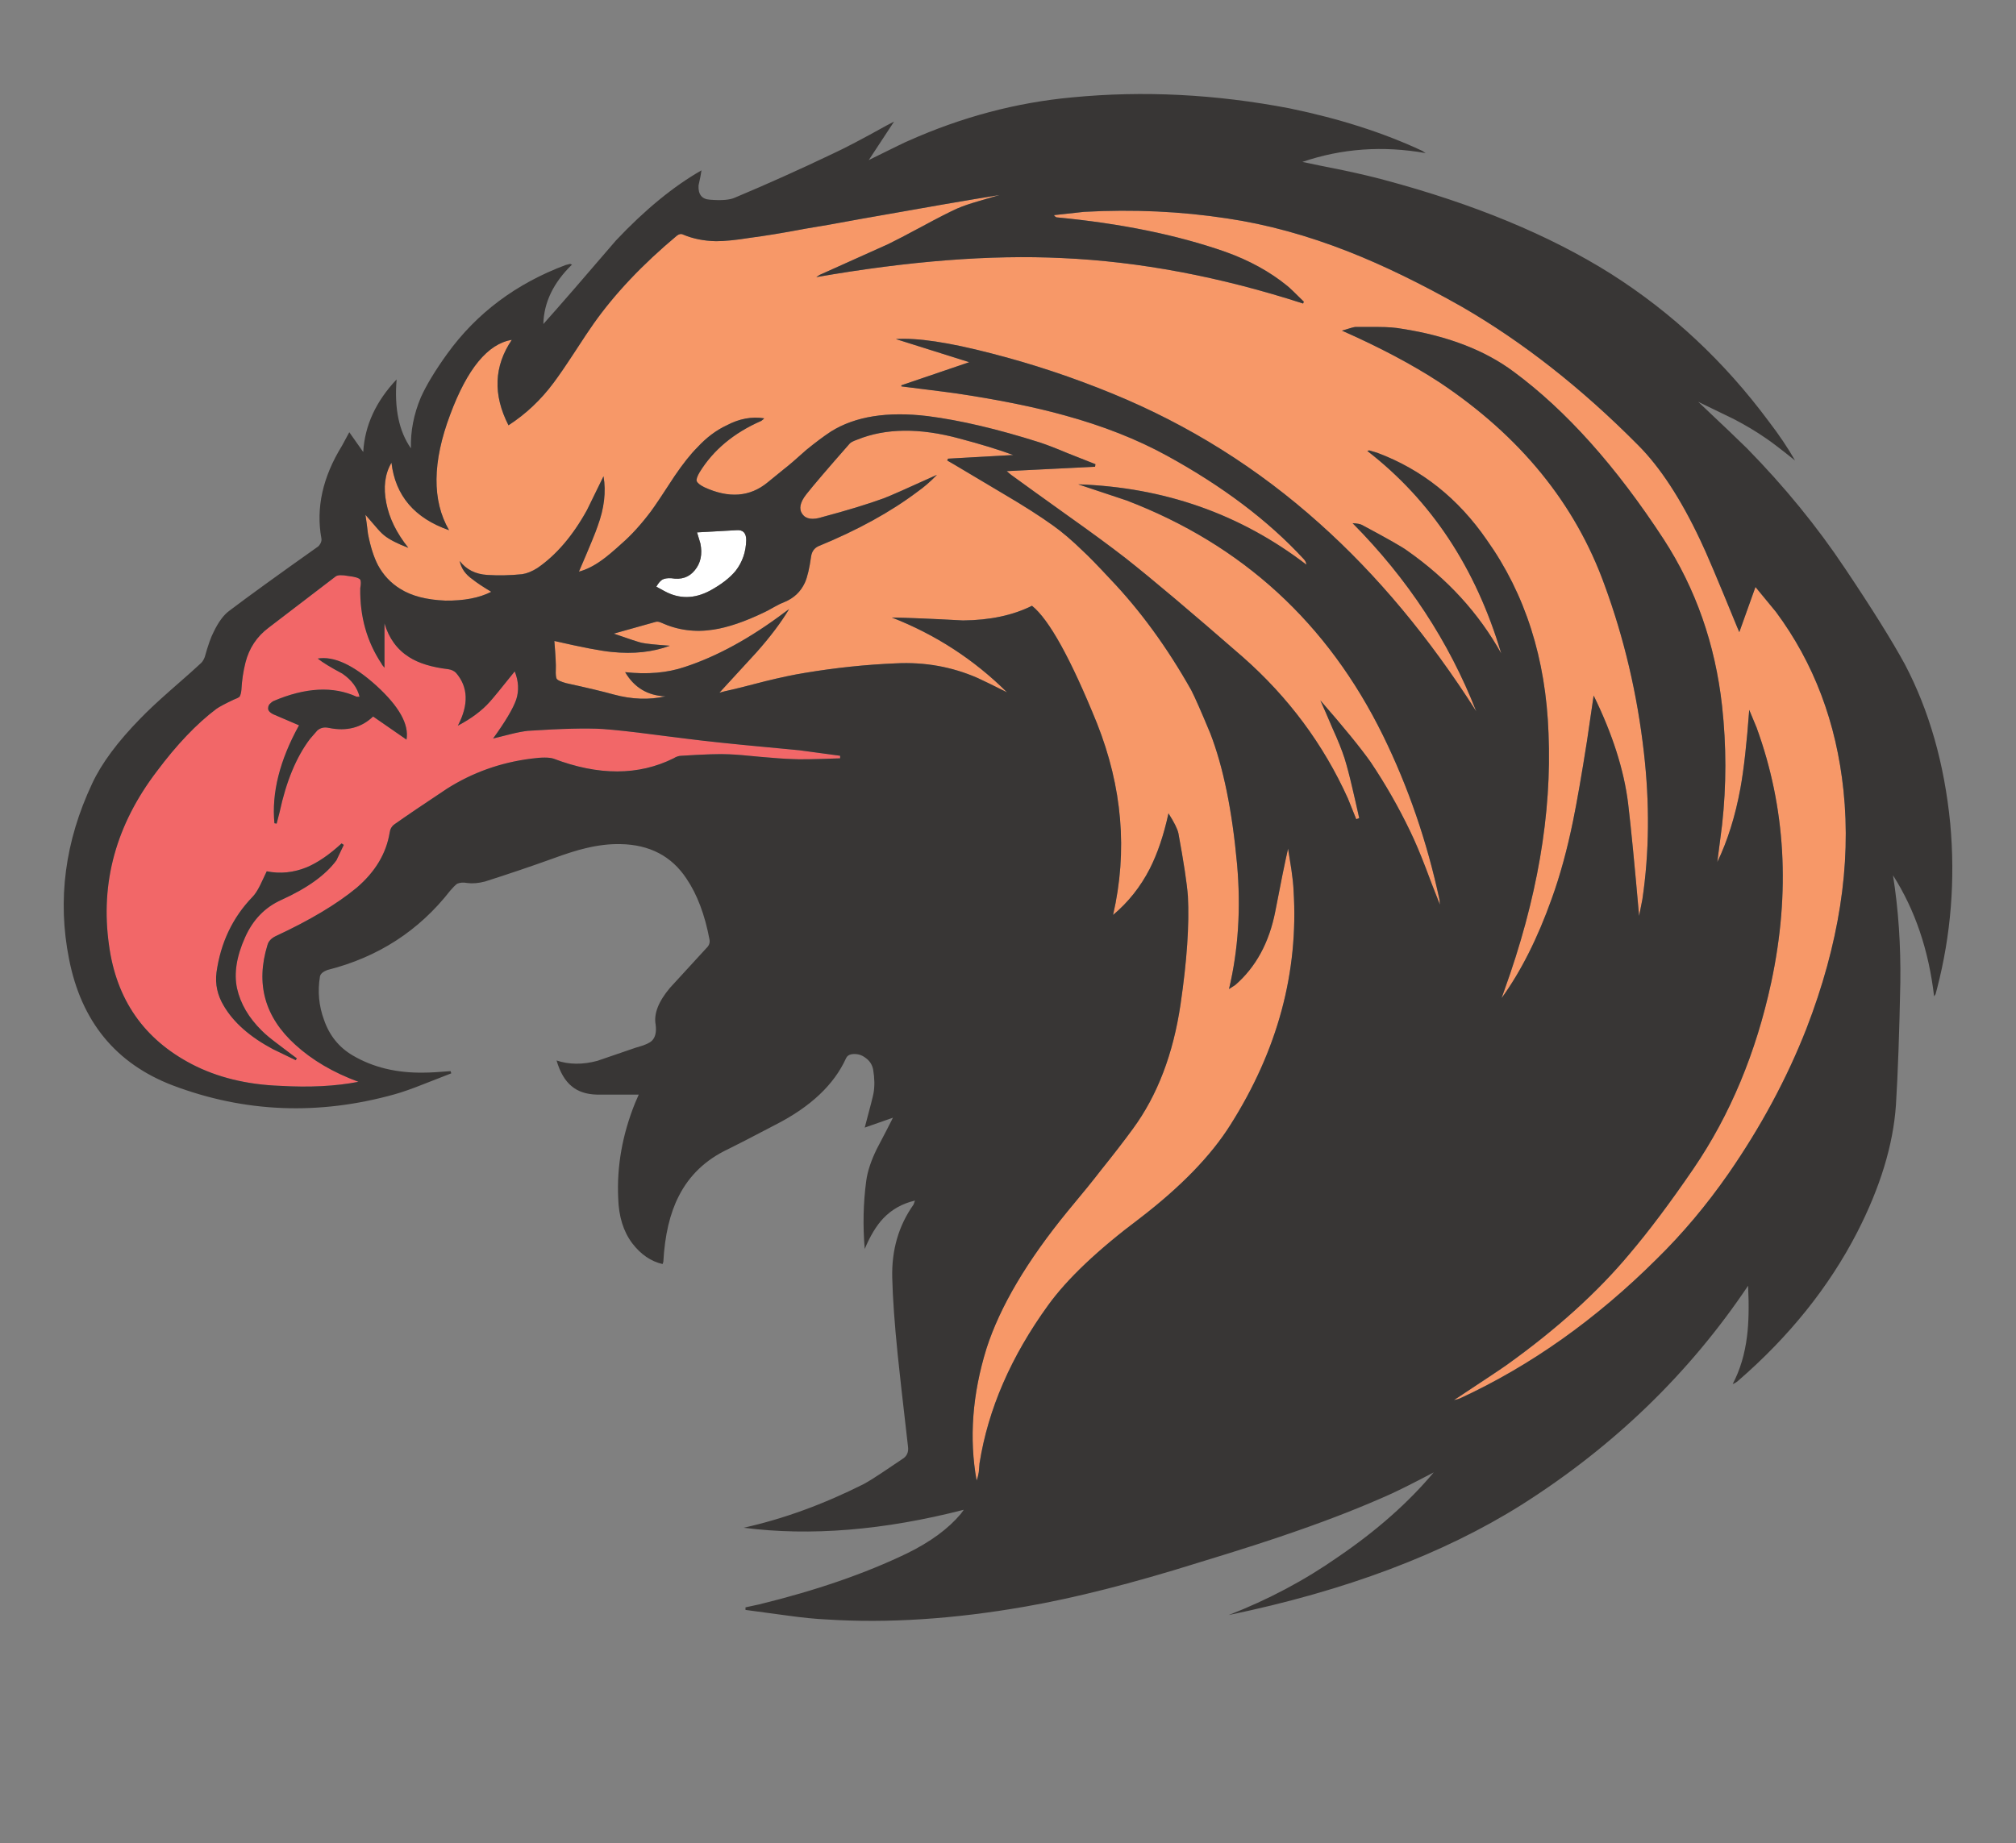 <?xml version="1.0" encoding="utf-8"?>
<!-- Generator: Adobe Illustrator 16.0.0, SVG Export Plug-In . SVG Version: 6.00 Build 0)  -->
<!DOCTYPE svg PUBLIC "-//W3C//DTD SVG 1.1//EN" "http://www.w3.org/Graphics/SVG/1.1/DTD/svg11.dtd">
<svg version="1.1" id="Layer_1" xmlns="http://www.w3.org/2000/svg" xmlns:xlink="http://www.w3.org/1999/xlink" x="0px" y="0px"
	 width="298.621px" height="273.104px" viewBox="0 0 298.621 273.104" enable-background="new 0 0 298.621 273.104"
	 xml:space="preserve">
<rect x="0" y="0" width="298.621" height="273.104" fill="#808080" stroke="none"/>
<g>
	<path fill="#F79868" d="M160.418,81.65c0.76,0.688,2.12,2.083,4.076,4.186c4.418,4.637,8.404,10.106,11.954,16.411
		c0.544,1.05,1.487,3.188,2.825,6.413c1.922,4.962,3.244,11.429,3.967,19.399c0.578,6.521,0.182,12.68-1.195,18.477l0.926-0.6
		c3.041-2.645,5.018-6.267,5.922-10.869c0.797-4.165,1.432-7.279,1.9-9.345c0.109,0.688,0.273,1.721,0.49,3.098
		c0.182,1.232,0.292,2.265,0.324,3.098c0.762,12.102-2.353,23.675-9.344,34.724c-2.863,4.564-7.337,9.185-13.424,13.857
		c-6.23,4.672-10.759,8.967-13.585,12.879c-5.506,7.606-8.895,15.414-10.162,23.422l-0.11,1.303c-0.072,0.474-0.18,0.888-0.325,1.25
		c-1.122-6.268-0.633-12.789,1.467-19.563c1.993-6.195,5.996-12.97,12.012-20.324c2.209-2.646,3.838-4.654,4.891-6.029
		c1.918-2.393,3.515-4.457,4.781-6.197c3.621-4.926,5.978-11.084,7.063-18.476c0.942-6.413,1.305-11.737,1.086-15.976
		c-0.144-1.92-0.617-5.036-1.411-9.347c-0.145-0.652-0.634-1.63-1.466-2.935c-0.692,3.188-1.613,5.924-2.771,8.205
		c-1.377,2.683-3.189,4.964-5.437,6.848c2.175-9.455,1.377-18.928-2.392-28.42c-3.877-9.563-7.082-15.36-9.619-17.389
		c-2.824,1.412-6.23,2.136-10.216,2.173c-4.672-0.253-8.187-0.398-10.542-0.436c6.484,2.536,12.172,6.231,17.063,11.086
		c-2.173-1.087-3.624-1.792-4.347-2.12c-3.804-1.666-7.843-2.391-12.119-2.174c-4.42,0.182-8.912,0.652-13.477,1.413
		c-1.593,0.254-3.569,0.67-5.922,1.25c-2.609,0.688-4.583,1.178-5.924,1.468l-0.815,0.218c1.233-1.34,3.063-3.333,5.489-5.979
		c2.029-2.281,3.641-4.419,4.836-6.413l-0.597,0.437c-5.146,3.876-10.107,6.594-14.89,8.151c-2.571,0.868-5.506,1.124-8.802,0.76
		c1.34,2.283,3.332,3.479,5.976,3.586c-2.427,0.543-4.981,0.453-7.662-0.271c-1.557-0.435-3.912-0.996-7.064-1.685
		c-0.76-0.218-1.214-0.416-1.359-0.598c-0.144-0.182-0.198-0.67-0.162-1.468c0.036-0.579-0.036-1.974-0.217-4.185
		c4.093,0.942,6.938,1.486,8.53,1.631c3.188,0.326,6.05,0.018,8.586-0.924c-2.101-0.146-3.495-0.29-4.184-0.435
		c-0.471-0.108-1.848-0.562-4.131-1.358l6.195-1.739c0.217-0.072,0.49-0.036,0.815,0.109c2.464,1.124,5.054,1.467,7.772,1.031
		c2.138-0.325,4.636-1.177,7.498-2.554c0.253-0.107,0.761-0.381,1.522-0.814c0.579-0.326,1.069-0.563,1.466-0.707
		c1.415-0.58,2.427-1.54,3.043-2.88c0.363-0.798,0.67-2.102,0.925-3.912c0.108-0.688,0.452-1.178,1.033-1.469
		c5.831-2.391,10.74-5.09,14.725-8.096c0.978-0.688,1.939-1.521,2.881-2.5c-4.384,1.992-7.01,3.152-7.88,3.479
		c-2.391,0.869-5.416,1.794-9.076,2.771c-1.449,0.47-2.445,0.326-2.988-0.435c-0.543-0.761-0.344-1.739,0.598-2.936
		c1.086-1.376,3.225-3.876,6.412-7.499c0.146-0.181,0.526-0.38,1.141-0.597c4.203-1.703,9.238-1.758,15.107-0.163
		c3.151,0.832,5.815,1.647,7.988,2.444l-9.671,0.543l-0.11,0.271l1.032,0.598c1.631,0.979,4.093,2.445,7.391,4.401
		c2.897,1.704,5.309,3.243,7.227,4.619C157.339,78.825,158.826,80.093,160.418,81.65z M160.583,31.386
		c7.282-0.399,14.345-0.073,21.192,0.979c5.867,0.869,11.883,2.518,18.041,4.944c5.146,2.028,10.727,4.746,16.738,8.151
		c9.021,5.216,17.715,12.045,26.082,20.485c3.262,3.261,6.34,7.971,9.238,14.129c0.798,1.63,2.605,5.904,5.434,12.824l0.328,0.761
		l2.391-6.685c0.723,0.87,1.736,2.103,3.041,3.695c5.615,7.571,8.949,16.393,10,26.464c1.16,11.05-0.672,22.806-5.488,35.267
		c-2.896,7.391-6.758,14.565-11.573,21.52c-3.228,4.637-6.758,8.84-10.598,12.606c-8.984,8.947-18.692,15.832-29.126,20.65
		c-0.147,0.074-0.452,0.162-0.926,0.271c4.565-3.007,7.172-4.746,7.824-5.218c7.393-5.289,13.461-10.778,18.205-16.465
		c2.863-3.371,6.016-7.572,9.457-12.606c5.434-7.972,9.272-17.173,11.52-27.606c2.861-13.367,2.138-25.956-2.174-37.767
		l-1.086-2.608c-0.363,4.963-0.799,8.84-1.307,11.63c-0.76,4.129-1.9,7.771-3.422,10.921l0.706-5.487
		c0.649-5.868,0.649-11.756,0-17.66c-1.015-9.129-3.896-17.354-8.64-24.672c-7.065-10.832-14.476-19.109-22.227-24.834
		c-4.275-3.188-9.783-5.309-16.521-6.357c-0.977-0.181-2.137-0.271-3.477-0.271c-1.559,0-2.717,0-3.479,0
		c-0.146,0-0.797,0.181-1.959,0.543c5.58,2.463,10.4,5.018,14.455,7.661c11.959,7.971,20.107,17.986,24.453,30.051
		c2.898,7.896,4.836,16.156,5.816,24.779c0.869,7.571,0.799,14.817-0.219,21.736c0,0.036-0.162,0.87-0.49,2.5
		c-0.65-7.428-1.191-12.989-1.628-16.684c-0.615-4.962-2.317-10.289-5.106-15.977l-0.979,6.685
		c-0.798,5.071-1.486,9.021-2.064,11.847c-0.871,4.273-1.922,8.114-3.151,11.519c-2.103,5.905-4.583,10.833-7.446,14.782
		l0.385-1.087c4.887-13.513,7.078-26.229,6.571-38.146c-0.397-11.087-3.442-20.633-9.129-28.64
		c-4.236-6.158-9.654-10.47-16.245-12.932l-1.09-0.326c-0.071-0.037-0.198-0.019-0.38,0.054
		c9.452,7.318,16.067,17.316,19.836,29.997c-3.333-5.977-7.972-11.049-13.914-15.216c-0.724-0.543-2.952-1.812-6.683-3.804
		c-0.254-0.146-0.724-0.235-1.416-0.271c8.152,8.225,14.258,17.517,18.315,27.876c-6.957-10.939-14.69-20.214-23.203-27.821
		c-9.128-8.188-19.346-14.601-30.649-19.236c-5.905-2.427-11.899-4.42-17.987-5.979c-6.267-1.631-10.977-2.336-14.128-2.118
		l10.869,3.423l-10.054,3.424v0.163c5.217,0.652,7.916,0.997,8.097,1.033c6.303,0.941,11.666,2.028,16.085,3.261
		c5.686,1.558,10.741,3.55,15.159,5.977c8.259,4.528,15,9.618,20.217,15.271c0.253,0.253,0.396,0.543,0.435,0.869
		c-9.782-7.499-21.048-11.467-33.801-11.9c3.839,1.268,6.229,2.065,7.172,2.391c17.138,6.558,29.798,18.168,37.983,34.833
		c3.732,7.608,6.521,15.724,8.367,24.346l0.056,0.707c-0.978-2.464-1.683-4.293-2.117-5.489c-0.836-2.173-1.596-3.966-2.284-5.379
		c-1.701-3.551-3.658-6.976-5.867-10.271c-1.486-2.101-3.967-5.144-7.442-9.128c0.432,0.942,1.048,2.354,1.846,4.238
		c0.761,1.667,1.341,3.116,1.74,4.347c0.358,1.16,0.739,2.609,1.142,4.348c0.254,1.052,0.596,2.554,1.03,4.51l-0.437,0.164
		l-1.25-3.099c-3.619-8.005-8.803-14.979-15.541-20.921c-7.646-6.666-13.44-11.557-17.391-14.672
		c-2.244-1.74-5.052-3.804-8.423-6.194c-3.802-2.718-6.646-4.765-8.53-6.142l-0.652-0.543l13.098-0.652l0.051-0.38l-4.127-1.631
		c-1.631-0.688-2.989-1.213-4.075-1.576c-6.269-1.991-11.813-3.297-16.627-3.913c-5.979-0.725-10.761,0.036-14.347,2.282
		c-1.05,0.688-2.264,1.595-3.641,2.717c-1.485,1.341-2.625,2.319-3.423,2.935l-2.336,1.902c-2.608,2.138-5.724,2.372-9.346,0.706
		c-0.654-0.325-1.032-0.634-1.142-0.923c-0.072-0.253,0.074-0.688,0.435-1.304c2.029-3.297,5.071-5.833,9.13-7.608
		c0.253-0.181,0.397-0.308,0.433-0.381c-1.846-0.29-3.694,0.056-5.542,1.033c-1.558,0.725-3.007,1.812-4.346,3.261
		c-1.016,1.015-2.138,2.428-3.369,4.238c-1.74,2.681-2.917,4.439-3.533,5.272c-1.449,1.92-2.879,3.497-4.292,4.728
		c-1.269,1.159-2.265,1.992-2.989,2.5c-1.159,0.833-2.283,1.396-3.37,1.686c1.595-3.695,2.519-5.941,2.772-6.739
		c0.978-2.645,1.268-5.107,0.869-7.391l-2.445,4.999c-2.101,3.805-4.547,6.666-7.335,8.585c-0.798,0.508-1.559,0.816-2.283,0.925
		c-1.775,0.181-3.495,0.217-5.163,0.108c-1.738-0.108-3.096-0.797-4.075-2.064c0.217,1.087,0.853,1.991,1.902,2.717
		c0.58,0.47,1.503,1.086,2.772,1.847c-1.775,0.906-4.04,1.34-6.792,1.305c-2.79-0.109-5.018-0.688-6.685-1.739
		c-1.413-0.87-2.517-2.046-3.314-3.532c-0.616-1.196-1.105-2.734-1.468-4.619c-0.145-1.231-0.272-2.174-0.38-2.826
		c0.182,0.219,0.652,0.761,1.413,1.63c0.543,0.652,0.996,1.124,1.358,1.414c0.761,0.615,1.956,1.231,3.586,1.848
		c-1.739-2.173-2.825-4.383-3.26-6.629c-0.47-2.319-0.217-4.313,0.761-5.979c0.58,4.891,3.424,8.225,8.532,9.999
		c-2.537-4.384-2.482-10.089,0.162-17.117c2.538-6.811,5.58-10.506,9.13-11.085c-2.645,3.911-2.809,8.132-0.489,12.661
		c2.572-1.667,4.8-3.768,6.684-6.303c0.76-1.014,1.757-2.464,2.988-4.348c1.413-2.175,2.391-3.642,2.934-4.402
		c3.152-4.456,7.263-8.803,12.336-13.042c0.325-0.253,0.633-0.308,0.923-0.163c1.451,0.616,3.08,0.942,4.891,0.978
		c1.268,0,2.917-0.162,4.945-0.488c2.247-0.29,5-0.742,8.26-1.358c1.848-0.291,4.62-0.779,8.314-1.467
		c9.348-1.667,16.176-2.844,20.487-3.533c-1.375,0.398-2.427,0.707-3.151,0.923c-1.268,0.362-2.319,0.727-3.151,1.086
		c-1.195,0.544-2.898,1.414-5.109,2.61c-2.355,1.267-4.057,2.154-5.107,2.662l-10.161,4.564l-0.49,0.326
		c13.693-2.391,25.812-3.333,36.354-2.826c11.52,0.509,23.439,2.754,35.756,6.738l0.11-0.271c-1.233-1.231-2.048-2.012-2.444-2.337
		c-2.573-2.103-5.635-3.786-9.185-5.054c-7.139-2.5-15.472-4.203-24.998-5.107c-0.181-0.073-0.308-0.183-0.38-0.326L160.583,31.386z
		"/>
	<path fill="#FFFFFF" d="M98.09,85.89c0.325-0.182,0.779-0.253,1.358-0.218c1.484,0.254,2.644-0.146,3.478-1.195
		c0.868-1.051,1.141-2.373,0.815-3.967l-0.49-1.63l5.868-0.326c0.944-0.072,1.415,0.416,1.415,1.467
		c-0.038,1.739-0.562,3.262-1.575,4.565c-0.87,1.051-2.14,2.029-3.804,2.935c-2.319,1.232-4.566,1.25-6.74,0.055l-1.196-0.652
		C97.51,86.414,97.801,86.071,98.09,85.89z"/>
	<path fill="#F26768" d="M96.732,108.821c4.274,0.544,6.756,0.852,7.443,0.925c3.153,0.361,7.897,0.833,14.239,1.413l6.031,0.814
		v0.38c-3.804,0.146-6.176,0.182-7.118,0.109c-1.124-0.036-2.68-0.146-4.674-0.327c-2.137-0.217-3.694-0.344-4.674-0.38
		c-1.267-0.073-3.604,0-7.01,0.217c-0.397,0-0.797,0.126-1.195,0.38c-5.18,2.573-11.104,2.591-17.769,0.055
		c-0.652-0.217-1.775-0.217-3.37,0c-4.527,0.579-8.676,2.064-12.444,4.457c-3.441,2.281-6.032,4.039-7.771,5.271
		c-0.399,0.291-0.635,0.707-0.707,1.25c-0.507,3.079-2.138,5.797-4.891,8.15c-2.935,2.428-6.937,4.818-12.009,7.172
		c-0.652,0.326-1.051,0.762-1.196,1.306c-1.775,5.759-0.399,10.688,4.13,14.781c2.5,2.282,5.614,4.11,9.346,5.488
		c-3.369,0.651-7.227,0.852-11.574,0.598c-4.963-0.182-9.329-1.25-13.097-3.206c-7.1-3.696-11.193-9.583-12.28-17.661
		c-1.306-9.239,1.05-17.806,7.063-25.704c2.971-3.984,5.923-7.082,8.858-9.292c0.473-0.326,1.324-0.78,2.554-1.357
		c0.399-0.146,0.689-0.29,0.869-0.436c0.146-0.253,0.236-0.598,0.272-1.033c0.073-1.376,0.271-2.717,0.599-4.021
		c0.543-2.138,1.684-3.858,3.423-5.163l9.944-7.607c0.29-0.217,0.923-0.234,1.902-0.055c0.978,0.108,1.559,0.291,1.738,0.544
		c0.11,0.217,0.11,0.633,0,1.249c-0.072,4.203,0.979,7.935,3.152,11.195c0.036,0.107,0.181,0.308,0.434,0.598v-6.575
		c0.653,2.209,1.866,3.875,3.642,4.999c1.412,0.905,3.35,1.503,5.814,1.793c0.472,0.072,0.851,0.254,1.142,0.543
		c1.811,2.103,1.901,4.709,0.271,7.825c1.993-1.05,3.569-2.229,4.728-3.533c0.434-0.471,1.666-1.974,3.695-4.51
		c0.581,1.45,0.653,2.844,0.217,4.186c-0.47,1.34-1.612,3.26-3.422,5.76c0.579-0.146,1.449-0.362,2.607-0.652
		c1.015-0.253,1.866-0.417,2.555-0.489c4.927-0.325,8.622-0.417,11.085-0.271C91.243,108.151,93.725,108.423,96.732,108.821z
		 M52.823,103.224c-3.478-1.594-7.589-1.376-12.335,0.653c-0.145,0.071-0.325,0.216-0.542,0.434
		c-0.146,0.182-0.217,0.362-0.217,0.543c-0.073,0.362,0.181,0.688,0.76,0.979l3.804,1.63c-2.862,5.18-4.075,10.017-3.641,14.509
		l0.327,0.054l0.435-1.685c0.978-4.564,2.48-8.188,4.51-10.868c0.543-0.616,0.905-1.033,1.086-1.25
		c0.472-0.397,1.032-0.523,1.684-0.38c2.646,0.544,4.836-0.018,6.575-1.686l4.946,3.425c0.399-2.247-1.086-4.91-4.456-7.989
		c-3.406-3.08-6.303-4.419-8.694-4.021c0.725,0.579,1.938,1.322,3.641,2.228c1.376,0.942,2.228,2.083,2.554,3.424L52.823,103.224
		L52.823,103.224z M41.684,133.329c3.84-1.738,6.557-3.695,8.152-5.869c0.108-0.217,0.47-0.979,1.086-2.282l-0.327-0.217
		c-1.811,1.667-3.532,2.844-5.162,3.533c-1.957,0.796-3.931,0.995-5.923,0.596c-0.217,0.473-0.544,1.161-0.978,2.064
		c-0.399,0.799-0.779,1.378-1.142,1.74c-2.933,3.042-4.709,6.773-5.325,11.194c-0.217,1.738,0.145,3.388,1.088,4.944
		c1.448,2.464,3.876,4.602,7.282,6.412c0.505,0.254,1.63,0.796,3.369,1.631l0.163-0.272l-0.87-0.65
		c-0.978-0.727-1.721-1.288-2.228-1.686c-0.869-0.652-1.558-1.233-2.065-1.74c-1.957-1.918-3.188-4.021-3.695-6.303
		c-0.472-2.209-0.073-4.728,1.195-7.553C37.464,136.262,39.256,134.416,41.684,133.329z"/>
	<path fill="#383635" d="M199.057,25.245c2.391,0.508,4.383,0.979,5.977,1.413c13.295,3.55,24.49,8.188,33.582,13.91
		c9.019,5.725,16.809,13.006,23.367,21.846c1.559,2.028,2.859,3.967,3.912,5.813c-2.176-1.738-3.625-2.844-4.348-3.314
		c-1.414-0.979-2.99-1.92-4.727-2.826c-0.799-0.398-2.557-1.249-5.271-2.554c3.84,3.623,6.247,5.923,7.229,6.9
		c5.541,5.652,10.377,11.574,14.509,17.771c3.983,5.94,6.938,10.668,8.854,14.183c3.623,6.883,5.871,14.763,6.741,23.638
		c0.761,8.369,0.104,16.521-1.957,24.454l-0.219,0.815l-0.216,0.325c-0.799-6.849-2.826-12.824-6.088-17.933
		c0.8,5.035,1.158,10.324,1.087,15.866c-0.146,7.427-0.362,13.479-0.651,18.151c-0.4,5.903-2.318,12.209-5.761,18.912
		c-4.165,8.075-10.036,15.396-17.604,21.952c-0.293,0.252-0.563,0.416-0.816,0.488c1.086-2.063,1.796-4.42,2.121-7.065
		c0.252-1.955,0.308-4.455,0.16-7.498c-8.692,12.971-19.871,23.78-33.526,32.44c-11.629,7.318-26.103,12.771-43.419,16.355
		c5.871-2.281,11.285-5.16,16.25-8.64c5.686-3.877,10.396-8.043,14.126-12.498c-2.822,1.486-4.909,2.535-6.248,3.15
		c-4.165,1.885-8.856,3.732-14.074,5.545c-3.587,1.269-8.423,2.824-14.51,4.674c-9.817,3.08-18.384,5.25-25.7,6.521
		c-10.544,1.848-20.342,2.481-29.401,1.901c-1.63-0.071-3.622-0.272-5.977-0.6c-2.681-0.361-4.691-0.633-6.032-0.814v-0.381
		l2.01-0.434c8.442-2.064,15.741-4.584,21.9-7.555c3.477-1.701,6.14-3.658,7.988-5.867l0.435-0.599
		c-11.846,3.043-22.715,3.933-32.605,2.662c5.87-1.303,11.793-3.461,17.771-6.465c0.796-0.436,1.757-1.035,2.879-1.795l2.827-1.902
		c0.687-0.397,0.977-1.014,0.868-1.848c-0.796-6.883-1.303-11.412-1.522-13.584c-0.471-4.637-0.742-8.443-0.813-11.412
		c-0.11-4.131,0.942-7.754,3.151-10.869l0.218-0.598c-1.884,0.436-3.46,1.322-4.729,2.664c-1.014,1.086-1.92,2.59-2.716,4.51
		c-0.29-3.44-0.218-6.793,0.217-10.051c0.182-1.416,0.708-3.008,1.576-4.785c1.051-1.992,1.848-3.531,2.391-4.619l-4.184,1.469
		c0.832-3.114,1.267-4.817,1.303-5.108c0.181-1.015,0.164-2.174-0.053-3.478c-0.146-0.761-0.543-1.358-1.197-1.795
		c-0.579-0.434-1.249-0.596-2.009-0.487c-0.399,0.073-0.67,0.271-0.815,0.598c-1.776,3.912-5.252,7.191-10.433,9.836
		c-3.732,1.957-6.087,3.17-7.065,3.641c-3.297,1.558-5.724,3.875-7.28,6.955c-1.306,2.537-2.066,5.779-2.283,9.729l-0.11,0.326
		c-1.738-0.398-3.242-1.433-4.51-3.099c-1.303-1.739-1.992-3.967-2.064-6.684c-0.217-4.711,0.616-9.4,2.499-14.075l0.544-1.249
		H88.42c-1.559-0.037-2.808-0.453-3.75-1.25c-0.978-0.798-1.72-2.064-2.228-3.805c1.848,0.616,3.858,0.633,6.032,0.055
		c0.108-0.037,2.011-0.688,5.706-1.957l0.381-0.108c1.015-0.287,1.685-0.597,2.01-0.924c0.507-0.507,0.688-1.303,0.543-2.391
		c-0.29-1.595,0.417-3.406,2.12-5.434c2.355-2.573,4.148-4.528,5.38-5.868c0.399-0.363,0.562-0.781,0.49-1.25
		c-0.688-3.696-1.829-6.721-3.423-9.075c-2.209-3.333-5.47-5.036-9.782-5.108c-1.593-0.036-3.296,0.164-5.108,0.599
		c-1.267,0.29-2.935,0.814-5,1.576c-3.116,1.123-6.43,2.245-9.944,3.366c-0.978,0.255-1.866,0.329-2.664,0.22
		c-0.542-0.109-1.031-0.072-1.466,0.109c-0.29,0.216-0.634,0.561-1.033,1.031c-4.636,5.941-10.686,9.854-18.15,11.739
		c-0.688,0.253-1.068,0.579-1.141,0.976c-0.362,2.211-0.163,4.348,0.598,6.412c0.797,2.319,2.21,4.076,4.239,5.272
		c3.006,1.775,6.521,2.627,10.542,2.556c0.869,0,2.191-0.074,3.966-0.22l0.109,0.326l-4.185,1.632
		c-1.63,0.651-3.025,1.141-4.184,1.467c-11.267,3.151-22.226,2.717-32.876-1.306c-8.441-3.223-13.567-9.475-15.379-18.746
		c-1.739-8.77-0.598-17.427,3.423-25.976c1.376-2.971,3.768-6.196,7.173-9.673c1.087-1.124,2.537-2.482,4.347-4.076
		c2.609-2.281,4.094-3.604,4.457-3.966c0.29-0.217,0.525-0.562,0.706-1.032c0.471-1.703,0.906-2.935,1.304-3.695
		c0.726-1.521,1.523-2.591,2.392-3.206c2.825-2.138,7.154-5.271,12.987-9.401c0.181-0.109,0.344-0.308,0.49-0.598
		c0.108-0.253,0.144-0.472,0.108-0.653c-0.833-4.528,0.181-9.11,3.042-13.747l1.087-2.011l2.065,2.935
		c0.218-3.913,1.866-7.499,4.945-10.76c-0.362,4.275,0.344,7.68,2.12,10.216c-0.072-2.536,0.416-5.053,1.467-7.554
		c0.833-1.848,2.137-4.002,3.913-6.466c4.347-6.014,10.197-10.398,17.551-13.151l0.652-0.163l0.271,0.109
		c-2.754,2.68-4.167,5.614-4.238,8.803c2.427-2.717,6.014-6.847,10.76-12.39c4.311-4.564,8.531-8.023,12.662-10.379
		c-0.074,0.544-0.219,1.285-0.435,2.229c-0.074,1.34,0.488,2.046,1.686,2.119c1.738,0.145,2.988,0.036,3.749-0.326
		c4.746-1.993,9.546-4.147,14.4-6.466c1.81-0.833,4.473-2.229,7.988-4.186l1.14-0.598l-3.749,5.706
		c3.804-1.884,5.743-2.826,5.814-2.826c7.934-3.549,16.049-5.706,24.346-6.466c10.504-1.014,21.229-0.471,32.17,1.629
		c7.389,1.522,13.947,3.623,19.67,6.305l0.49,0.325c-6.34-1.123-12.427-0.688-18.26,1.306
		C194.292,24.285,196.336,24.702,199.057,25.245z M160.583,31.386l-4.456,0.489c0.072,0.145,0.199,0.253,0.38,0.326
		c9.526,0.904,17.859,2.607,24.998,5.107c3.548,1.268,6.611,2.952,9.185,5.053c0.396,0.326,1.211,1.105,2.444,2.338l-0.11,0.271
		c-12.316-3.984-24.236-6.229-35.756-6.738c-10.542-0.507-22.661,0.436-36.354,2.826l0.49-0.326l10.161-4.564
		c1.05-0.508,2.752-1.396,5.107-2.662c2.211-1.196,3.914-2.066,5.109-2.61c0.833-0.36,1.884-0.724,3.151-1.086
		c0.724-0.217,1.776-0.524,3.151-0.923c-4.311,0.689-11.139,1.865-20.487,3.533c-3.694,0.688-6.466,1.176-8.314,1.467
		c-3.26,0.616-6.013,1.068-8.26,1.358c-2.028,0.326-3.677,0.488-4.945,0.488c-1.812-0.035-3.44-0.361-4.891-0.978
		c-0.29-0.146-0.598-0.09-0.923,0.163c-5.073,4.239-9.185,8.586-12.336,13.042c-0.543,0.761-1.521,2.228-2.934,4.401
		c-1.231,1.885-2.228,3.333-2.988,4.349c-1.884,2.536-4.112,4.637-6.684,6.303c-2.319-4.528-2.156-8.75,0.489-12.661
		c-3.55,0.579-6.593,4.274-9.13,11.085c-2.644,7.028-2.698,12.733-0.162,17.117c-5.108-1.775-7.953-5.108-8.532-9.999
		c-0.978,1.666-1.231,3.659-0.761,5.979c0.435,2.245,1.521,4.456,3.26,6.629c-1.63-0.616-2.825-1.232-3.586-1.848
		c-0.362-0.291-0.815-0.762-1.358-1.414c-0.761-0.869-1.231-1.411-1.413-1.63c0.108,0.652,0.236,1.595,0.38,2.826
		c0.363,1.884,0.852,3.423,1.468,4.619c0.797,1.486,1.901,2.663,3.314,3.532c1.667,1.051,3.895,1.63,6.685,1.738
		c2.752,0.036,5.017-0.397,6.792-1.304c-1.269-0.761-2.192-1.377-2.772-1.847c-1.05-0.726-1.685-1.63-1.902-2.717
		c0.979,1.268,2.337,1.956,4.075,2.064c1.668,0.108,3.388,0.072,5.163-0.108c0.724-0.108,1.485-0.417,2.283-0.925
		c2.789-1.919,5.235-4.781,7.335-8.585l2.445-4.999c0.398,2.282,0.108,4.746-0.869,7.391c-0.253,0.798-1.177,3.044-2.772,6.738
		c1.087-0.289,2.211-0.851,3.37-1.685c0.724-0.508,1.72-1.341,2.989-2.5c1.413-1.231,2.844-2.808,4.292-4.728
		c0.617-0.833,1.793-2.592,3.533-5.272c1.231-1.811,2.354-3.224,3.369-4.238c1.339-1.449,2.788-2.536,4.346-3.261
		c1.848-0.978,3.696-1.322,5.542-1.033c-0.036,0.073-0.18,0.2-0.433,0.381c-4.059,1.775-7.101,4.312-9.13,7.608
		c-0.361,0.616-0.507,1.051-0.435,1.304c0.11,0.289,0.488,0.599,1.142,0.923c3.623,1.667,6.738,1.432,9.346-0.707l2.336-1.901
		c0.798-0.615,1.938-1.594,3.423-2.935c1.377-1.124,2.591-2.028,3.641-2.717c3.586-2.246,8.368-3.007,14.347-2.282
		c4.815,0.616,10.36,1.921,16.627,3.913c1.086,0.362,2.444,0.888,4.075,1.576l4.128,1.631l-0.052,0.38l-13.098,0.652l0.652,0.543
		c1.884,1.377,4.729,3.424,8.53,6.141c3.371,2.392,6.179,4.455,8.423,6.195c3.95,3.115,9.745,8.006,17.391,14.672
		c6.738,5.94,11.92,12.916,15.541,20.921l1.25,3.099l0.437-0.164c-0.437-1.956-0.776-3.458-1.03-4.51
		c-0.4-1.738-0.781-3.188-1.142-4.348c-0.399-1.23-0.979-2.681-1.74-4.347c-0.798-1.884-1.414-3.296-1.846-4.238
		c3.478,3.984,5.956,7.028,7.442,9.128c2.209,3.296,4.166,6.721,5.867,10.271c0.688,1.413,1.448,3.206,2.284,5.379
		c0.435,1.196,1.142,3.024,2.117,5.489l-0.056-0.707c-1.846-8.622-4.635-16.737-8.367-24.346
		c-8.188-16.665-20.848-28.274-37.983-34.833c-0.942-0.325-3.333-1.123-7.172-2.391c12.752,0.435,24.019,4.401,33.802,11.9
		c-0.039-0.326-0.183-0.616-0.436-0.869c-5.217-5.652-11.958-10.742-20.217-15.271c-4.418-2.427-9.475-4.419-15.159-5.977
		c-4.419-1.232-9.782-2.319-16.085-3.261c-0.181-0.036-2.88-0.381-8.097-1.033v-0.163l10.054-3.424l-10.869-3.423
		c3.151-0.218,7.861,0.487,14.128,2.118c6.088,1.559,12.082,3.552,17.987,5.979c11.304,4.637,21.521,11.049,30.649,19.236
		c8.513,7.607,16.246,16.882,23.203,27.821c-4.06-10.36-10.163-19.652-18.315-27.876c0.692,0.036,1.162,0.127,1.416,0.271
		c3.729,1.992,5.959,3.26,6.683,3.804c5.942,4.167,10.581,9.239,13.914,15.216c-3.769-12.68-10.384-22.679-19.836-29.997
		c0.182-0.072,0.309-0.091,0.38-0.054l1.09,0.326c6.591,2.462,12.009,6.773,16.245,12.932c5.687,8.007,8.731,17.552,9.129,28.639
		c0.507,11.919-1.685,24.635-6.571,38.146l-0.385,1.087c2.863-3.949,5.344-8.876,7.446-14.782c1.229-3.404,2.28-7.245,3.151-11.519
		c0.578-2.826,1.268-6.775,2.064-11.847l0.979-6.685c2.789,5.688,4.491,11.013,5.106,15.977c0.437,3.694,0.978,9.256,1.628,16.684
		c0.328-1.63,0.49-2.465,0.49-2.5c1.018-6.919,1.088-14.166,0.219-21.736c-0.98-8.623-2.918-16.883-5.816-24.779
		c-4.346-12.064-12.494-22.081-24.453-30.051c-4.055-2.644-8.875-5.198-14.455-7.662c1.162-0.362,1.813-0.543,1.959-0.543
		c0.762,0,1.92,0,3.479,0c1.34,0,2.5,0.091,3.477,0.271c6.738,1.05,12.246,3.17,16.521,6.357
		c7.751,5.725,15.16,14.002,22.227,24.834c4.744,7.317,7.625,15.542,8.64,24.672c0.649,5.903,0.649,11.792,0,17.66l-0.706,5.487
		c1.521-3.15,2.662-6.792,3.422-10.921c0.508-2.79,0.941-6.667,1.307-11.63l1.086,2.608c4.312,11.811,5.035,24.398,2.174,37.767
		c-2.246,10.435-6.086,19.636-11.52,27.606c-3.441,5.034-6.594,9.235-9.457,12.606c-4.744,5.687-10.813,11.176-18.205,16.465
		c-0.652,0.472-3.259,2.211-7.824,5.217c0.474-0.108,0.777-0.196,0.926-0.271c10.434-4.818,20.142-11.703,29.126-20.65
		c3.84-3.768,7.37-7.971,10.598-12.606c4.815-6.953,8.677-14.129,11.573-21.52c4.816-12.461,6.648-24.217,5.488-35.267
		c-1.051-10.071-4.385-18.893-10-26.464c-1.305-1.594-2.318-2.825-3.041-3.695l-2.391,6.685l-0.328-0.761
		c-2.826-6.919-4.636-11.194-5.434-12.824c-2.898-6.159-5.979-10.868-9.238-14.129c-8.367-8.44-17.062-15.27-26.082-20.485
		c-6.013-3.405-11.593-6.123-16.738-8.151c-6.157-2.428-12.172-4.076-18.041-4.945C174.928,31.313,167.865,30.987,160.583,31.386z
		 M160.418,81.65c-1.593-1.558-3.08-2.825-4.457-3.804c-1.918-1.376-4.33-2.916-7.227-4.619c-3.297-1.956-5.76-3.423-7.391-4.401
		l-1.032-0.598l0.11-0.271l9.671-0.543c-2.173-0.797-4.836-1.612-7.988-2.444c-5.869-1.595-10.904-1.54-15.107,0.163
		c-0.615,0.217-0.995,0.416-1.141,0.597c-3.187,3.623-5.326,6.123-6.412,7.499c-0.942,1.196-1.141,2.174-0.598,2.936
		c0.543,0.761,1.54,0.904,2.988,0.435c3.66-0.978,6.685-1.902,9.076-2.771c0.87-0.326,3.496-1.486,7.88-3.479
		c-0.942,0.979-1.903,1.813-2.881,2.5c-3.985,3.006-8.894,5.706-14.725,8.096c-0.581,0.291-0.925,0.779-1.033,1.469
		c-0.255,1.812-0.562,3.114-0.925,3.912c-0.617,1.341-1.629,2.301-3.043,2.88c-0.397,0.145-0.887,0.38-1.466,0.707
		c-0.762,0.434-1.269,0.707-1.522,0.814c-2.862,1.376-5.36,2.229-7.498,2.555c-2.718,0.435-5.308,0.091-7.772-1.032
		c-0.325-0.146-0.598-0.182-0.815-0.109l-6.195,1.739c2.283,0.797,3.66,1.25,4.131,1.359c0.688,0.145,2.083,0.288,4.184,0.434
		c-2.537,0.942-5.398,1.25-8.586,0.924c-1.593-0.145-4.437-0.688-8.53-1.631c0.181,2.21,0.253,3.604,0.217,4.185
		c-0.036,0.799,0.018,1.286,0.162,1.468c0.145,0.182,0.599,0.38,1.359,0.598c3.152,0.688,5.507,1.25,7.064,1.685
		c2.681,0.726,5.235,0.815,7.662,0.271c-2.644-0.108-4.636-1.304-5.976-3.586c3.296,0.363,6.231,0.108,8.802-0.76
		c4.783-1.559,9.745-4.275,14.89-8.151l0.597-0.436c-1.195,1.992-2.807,4.131-4.836,6.412c-2.427,2.646-4.256,4.639-5.489,5.979
		l0.815-0.218c1.341-0.29,3.315-0.778,5.924-1.468c2.353-0.579,4.33-0.995,5.922-1.25c4.564-0.761,9.057-1.231,13.477-1.412
		c4.275-0.218,8.315,0.507,12.119,2.173c0.723,0.328,2.174,1.032,4.347,2.12c-4.892-4.854-10.579-8.55-17.063-11.085
		c2.355,0.036,5.869,0.182,10.542,0.435c3.985-0.037,7.392-0.761,10.217-2.173c2.534,2.029,5.741,7.824,9.618,17.389
		c3.769,9.492,4.566,18.965,2.392,28.42c2.247-1.884,4.06-4.165,5.437-6.848c1.158-2.281,2.078-5.018,2.771-8.205
		c0.832,1.305,1.322,2.282,1.466,2.935c0.795,4.311,1.268,7.427,1.411,9.347c0.22,4.238-0.144,9.563-1.086,15.976
		c-1.086,7.393-3.442,13.55-7.063,18.477c-1.267,1.739-2.862,3.805-4.781,6.196c-1.053,1.375-2.682,3.386-4.891,6.029
		c-6.016,7.354-10.019,14.129-12.012,20.324c-2.101,6.772-2.589,13.295-1.467,19.563c0.146-0.362,0.253-0.776,0.325-1.25l0.11-1.303
		c1.267-8.008,4.655-15.814,10.162-23.422c2.826-3.912,7.354-8.207,13.585-12.879c6.086-4.674,10.561-9.293,13.424-13.857
		c6.991-11.049,10.104-22.623,9.344-34.724c-0.033-0.833-0.144-1.865-0.324-3.097c-0.217-1.378-0.381-2.409-0.49-3.099
		c-0.469,2.065-1.104,5.182-1.9,9.345c-0.904,4.603-2.881,8.226-5.922,10.869l-0.926,0.6c1.377-5.797,1.773-11.956,1.195-18.477
		c-0.723-7.971-2.045-14.438-3.967-19.399c-1.338-3.225-2.281-5.363-2.825-6.413c-3.55-6.305-7.536-11.774-11.954-16.411
		C162.538,83.734,161.18,82.339,160.418,81.65z M97.22,86.922l1.196,0.652c2.173,1.194,4.42,1.178,6.74-0.055
		c1.664-0.905,2.934-1.883,3.804-2.935c1.014-1.304,1.538-2.826,1.575-4.565c0-1.051-0.471-1.539-1.415-1.467l-5.868,0.326
		l0.49,1.63c0.325,1.594,0.053,2.916-0.815,3.967c-0.834,1.05-1.994,1.449-3.478,1.195c-0.58-0.035-1.033,0.036-1.358,0.218
		C97.801,86.071,97.51,86.414,97.22,86.922z M100.969,111.973c3.406-0.217,5.743-0.291,7.01-0.217
		c0.98,0.036,2.537,0.163,4.674,0.38c1.994,0.182,3.55,0.291,4.674,0.327c0.942,0.071,3.314,0.036,7.118-0.109v-0.38l-6.031-0.814
		c-6.342-0.58-11.086-1.052-14.239-1.413c-0.687-0.073-3.168-0.38-7.443-0.924c-3.008-0.398-5.489-0.671-7.446-0.815
		c-2.463-0.146-6.158-0.054-11.085,0.271c-0.688,0.072-1.54,0.236-2.555,0.489c-1.159,0.29-2.028,0.507-2.607,0.652
		c1.81-2.5,2.952-4.419,3.422-5.76c0.436-1.342,0.363-2.735-0.217-4.186c-2.029,2.537-3.261,4.04-3.695,4.51
		c-1.159,1.305-2.735,2.482-4.728,3.533c1.63-3.116,1.54-5.724-0.271-7.825c-0.291-0.29-0.67-0.471-1.142-0.543
		c-2.464-0.29-4.402-0.888-5.814-1.793c-1.776-1.124-2.989-2.79-3.642-4.999v6.575c-0.253-0.29-0.398-0.489-0.434-0.598
		c-2.173-3.261-3.224-6.992-3.152-11.195c0.11-0.616,0.11-1.032,0-1.249c-0.18-0.253-0.761-0.436-1.738-0.544
		c-0.979-0.181-1.612-0.163-1.902,0.055l-9.944,7.607c-1.739,1.305-2.88,3.025-3.423,5.163c-0.327,1.303-0.526,2.645-0.599,4.021
		c-0.036,0.436-0.126,0.779-0.272,1.033c-0.18,0.146-0.47,0.29-0.869,0.436c-1.23,0.579-2.081,1.032-2.554,1.357
		c-2.935,2.21-5.887,5.308-8.858,9.292c-6.013,7.897-8.369,16.465-7.063,25.704c1.086,8.078,5.18,13.964,12.28,17.661
		c3.768,1.956,8.134,3.024,13.097,3.206c4.348,0.254,8.205,0.055,11.574-0.598c-3.732-1.377-6.847-3.206-9.346-5.488
		c-4.529-4.094-5.905-9.021-4.13-14.781c0.145-0.543,0.544-0.979,1.196-1.306c5.072-2.354,9.074-4.744,12.009-7.172
		c2.753-2.354,4.384-5.071,4.891-8.15c0.071-0.544,0.307-0.96,0.707-1.25c1.739-1.231,4.33-2.989,7.771-5.271
		c3.768-2.392,7.917-3.878,12.444-4.457c1.594-0.217,2.717-0.217,3.37,0c6.666,2.536,12.589,2.519,17.769-0.055
		C100.172,112.1,100.572,111.973,100.969,111.973z M41.684,133.329c-2.428,1.087-4.22,2.934-5.38,5.544
		c-1.268,2.825-1.667,5.343-1.195,7.553c0.507,2.281,1.738,4.385,3.695,6.303c0.507,0.507,1.196,1.087,2.065,1.74
		c0.507,0.396,1.25,0.959,2.228,1.687l0.87,0.649l-0.163,0.272c-1.738-0.835-2.863-1.377-3.369-1.63
		c-3.406-1.812-5.834-3.949-7.282-6.413c-0.943-1.558-1.305-3.206-1.088-4.944c0.616-4.42,2.392-8.152,5.325-11.194
		c0.363-0.362,0.743-0.941,1.142-1.739c0.434-0.904,0.761-1.594,0.978-2.065c1.993,0.399,3.966,0.2,5.923-0.596
		c1.63-0.689,3.351-1.867,5.162-3.533l0.327,0.217c-0.616,1.304-0.978,2.065-1.086,2.282
		C48.24,129.634,45.523,131.59,41.684,133.329z M52.823,103.224h0.435c-0.326-1.34-1.178-2.481-2.554-3.424
		c-1.703-0.905-2.917-1.648-3.641-2.228c2.391-0.398,5.288,0.941,8.694,4.021c3.37,3.079,4.855,5.742,4.456,7.989l-4.946-3.425
		c-1.738,1.667-3.929,2.229-6.575,1.686c-0.652-0.145-1.212-0.018-1.684,0.38c-0.182,0.218-0.543,0.634-1.086,1.25
		c-2.03,2.681-3.533,6.303-4.51,10.868l-0.435,1.685l-0.327-0.054c-0.434-4.492,0.779-9.329,3.641-14.509l-3.804-1.63
		c-0.579-0.29-0.833-0.616-0.76-0.979c0-0.182,0.071-0.361,0.217-0.543c0.217-0.218,0.397-0.362,0.542-0.434
		C45.234,101.848,49.345,101.63,52.823,103.224z"/>
</g>
</svg>
